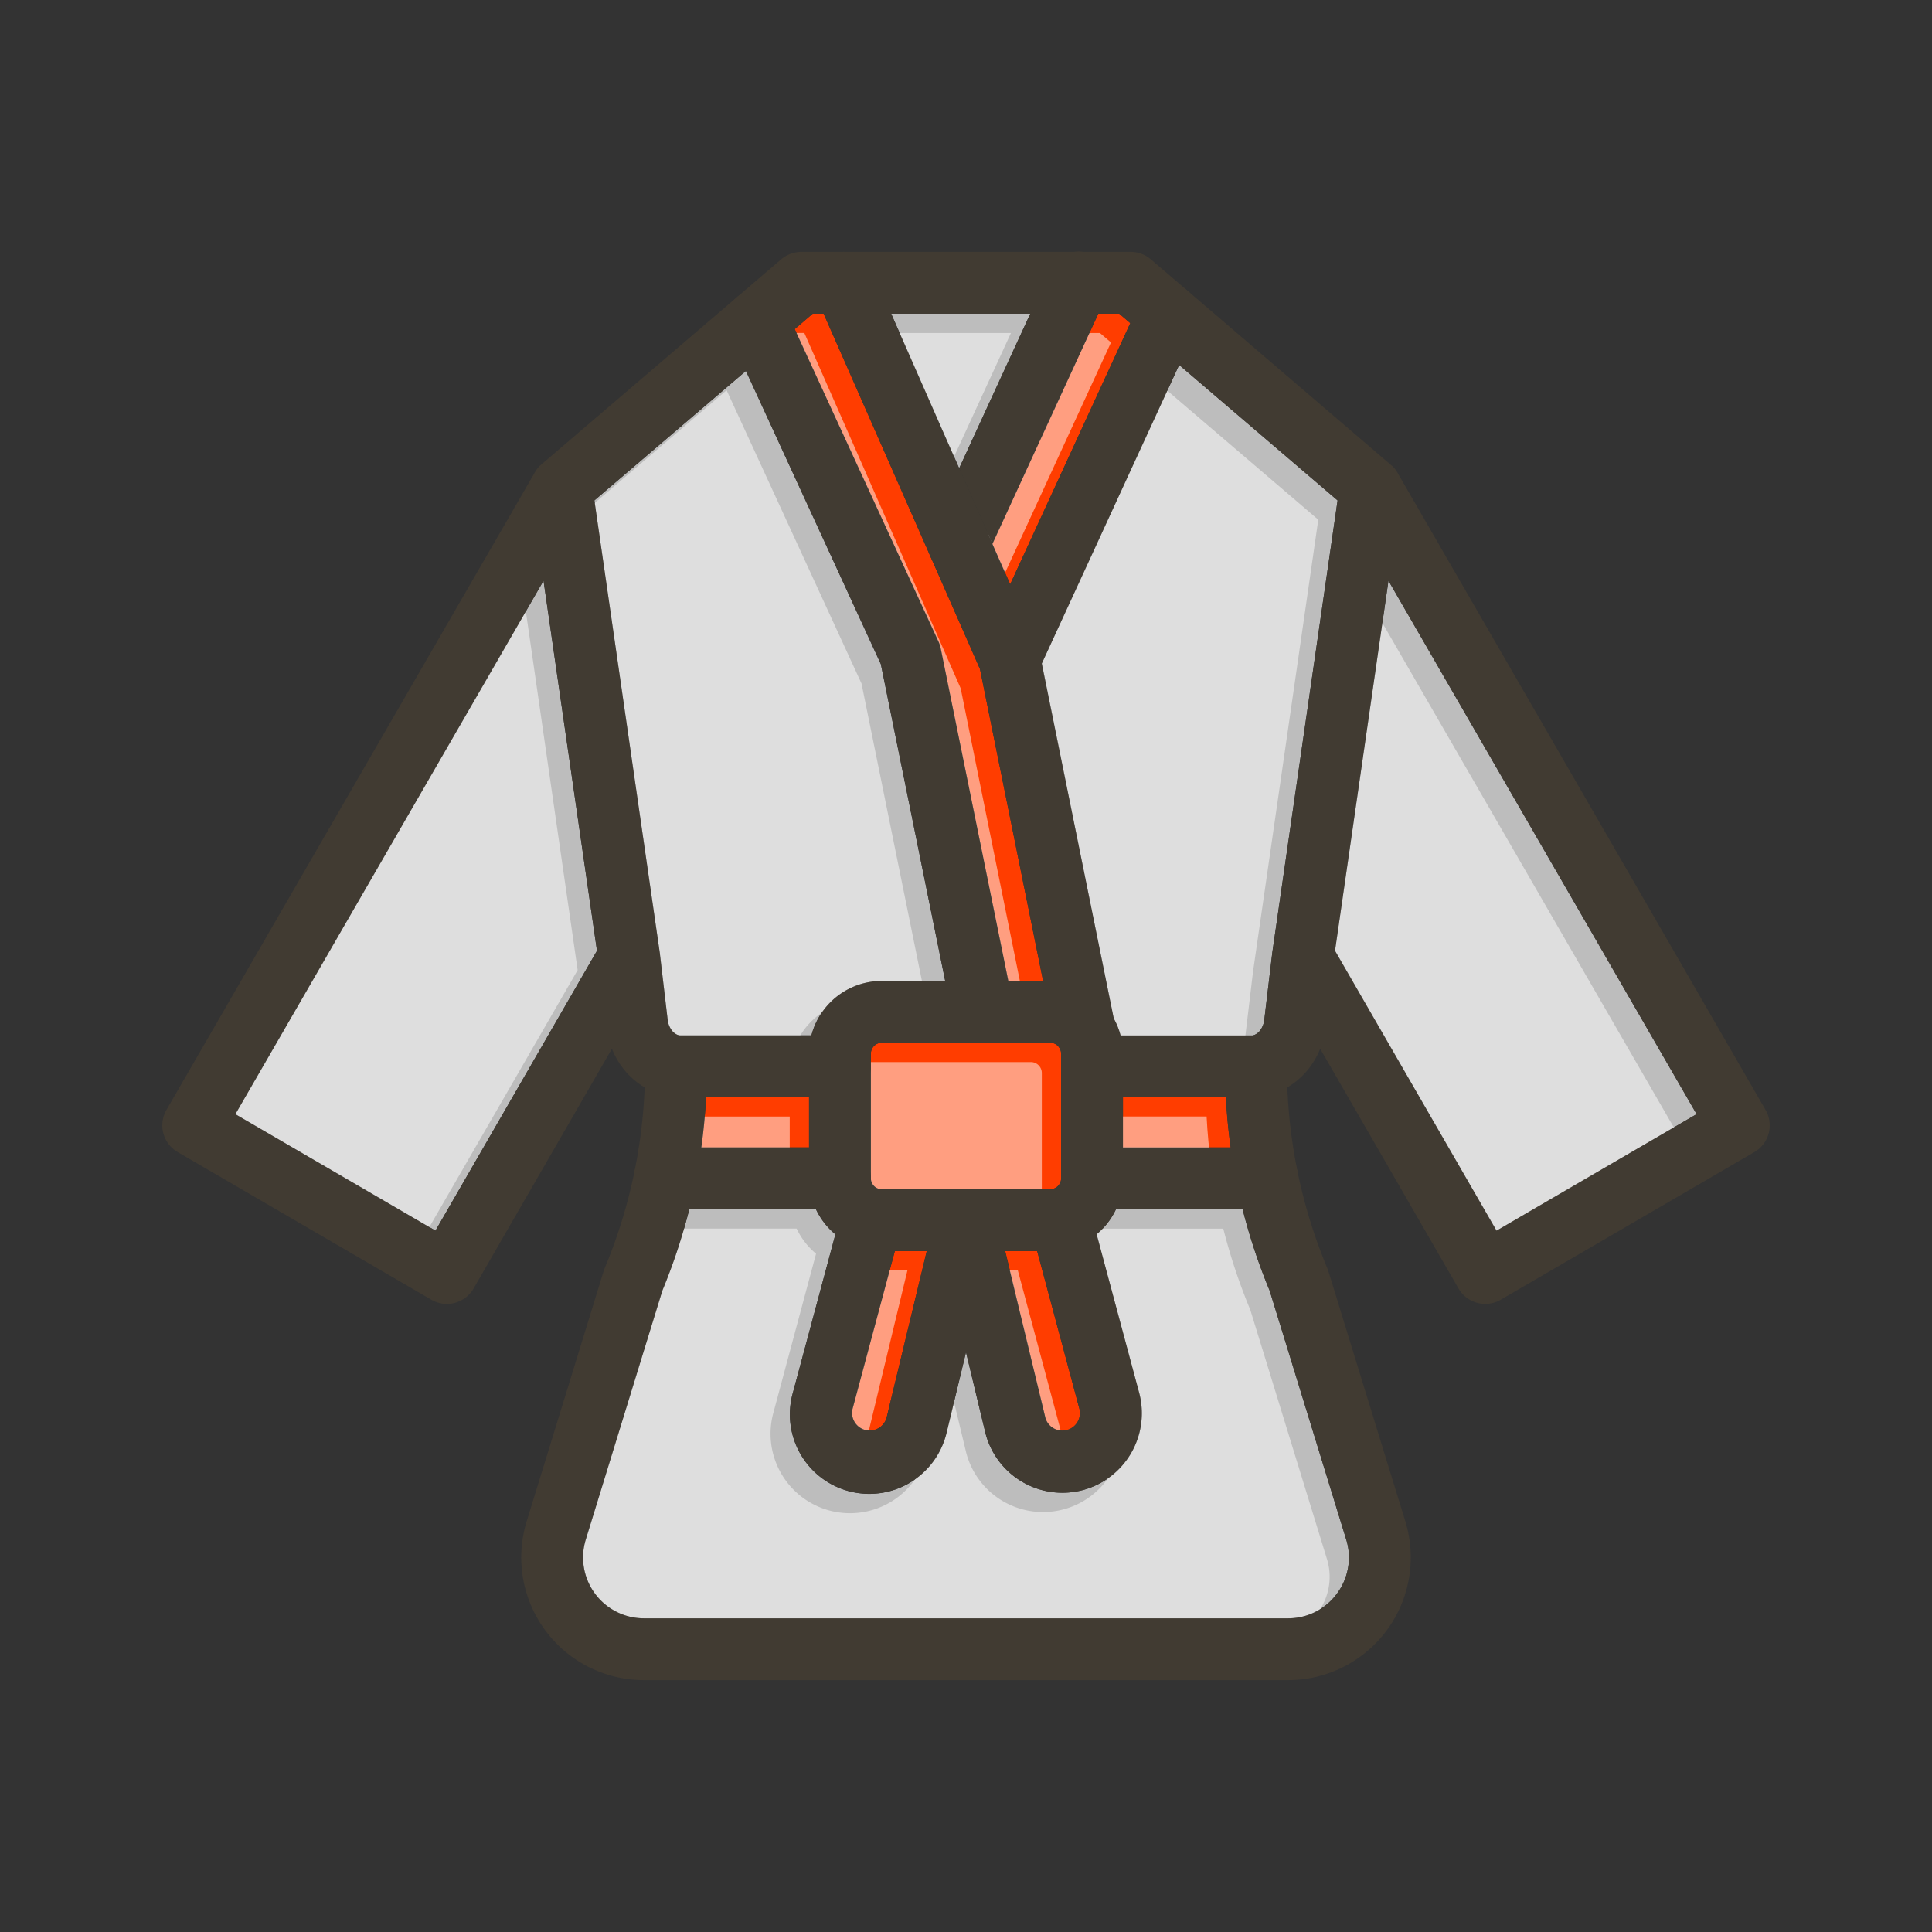 <svg id="Layer_1" viewBox="0 0 1000 1000" xmlns="http://www.w3.org/2000/svg" data-name="Layer 1"><rect x="0" y="0" width="1000" height="1000" fill="#333333" stroke="none"/><path d="m308.99 492.11-83.59 144.87-103.57-60.3 159.5-276.1z" fill="#bdbdbd"/><path d="m878.17 576.68-103.57 60.3-83.59-144.87 27.66-191.53z" fill="#bdbdbd"/><path d="m533.26 162.38-36.79 79.97-35.18-79.97z" fill="#bdbdbd"/><path d="m585.05 167.27-62.17 135.15-9.2-20.92 54.8-119.12h10.85z" fill="#ff3d00"/><path d="m539.9 507.72h-18l-35-172.16a16 16 0 0 0 -1.15-3.5l-74.4-161.72 9.31-8h5.66l55 125q.22.56.48 1.08l25.45 57.87z" fill="#ff3d00"/><path d="m489.22 507.72h-32.78a37.74 37.74 0 0 0 -36.44 28.21h-68.44a7 7 0 0 1 -3.83-2.65 11.21 11.21 0 0 1 -2.14-5.58l-4-33.94q0-.37-.09-.75l-33.84-234.01 78.43-67 69.83 151.79z" fill="#bdbdbd"/><path d="m692.34 259-33.79 234q-.06.38-.09.75l-4.05 34a11.14 11.14 0 0 1 -2.14 5.56 7 7 0 0 1 -3.83 2.66h-68.44a37 37 0 0 0 -3.57-8.88l-37.16-183.73 71.05-154.46z" fill="#bdbdbd"/><path d="m637 593.9h-55.76v-26h53.29q.68 13.1 2.47 26z" fill="#ff3d00"/><path d="m418.76 567.93v26h-55.76q1.78-12.89 2.47-26z" fill="#ff3d00"/><path d="m479.69 647.55-20.83 86.45a9.11 9.11 0 0 1 -17.55-4.87l21.87-81.6z" fill="#ff3d00"/><path d="m692 824.84a31.2 31.2 0 0 1 -25.33 12.78h-333.38a31.49 31.49 0 0 1 -30.1-40.75l39.65-128.87a302.65 302.65 0 0 0 13.92-42.08h65.58a37.84 37.84 0 0 0 10.05 13l-22 82a41.11 41.11 0 1 0 79.41 21.28c0-.13.06-.26.1-.39l10.1-41.89 10.07 41.85c0 .13.07.26.1.39a41.11 41.11 0 1 0 79.42-21.28l-22-82a37.71 37.71 0 0 0 10-12.94h65.58a302.65 302.65 0 0 0 13.99 42.06l39.65 128.89a31.2 31.2 0 0 1 -4.81 27.95z" fill="#bdbdbd"/><path d="m549.24 545.41v64.46a5.69 5.69 0 0 1 -5.68 5.68h-87.12a5.69 5.69 0 0 1 -5.68-5.68v-64.46a5.69 5.69 0 0 1 5.68-5.69h87.12a5.66 5.66 0 0 1 4.62 2.39l.12.17a5.68 5.68 0 0 1 .94 3.13z" fill="#ff3d00"/><path d="m552.26 740.32a9.12 9.12 0 0 1 -11.13-6.32l-20.82-86.48h16.51l21.86 81.61a9.1 9.1 0 0 1 -6.42 11.19z" fill="#ff3d00"/><g fill="#fff" opacity=".5"><path d="m298.99 502.11-83.59 144.87-103.57-60.3 159.5-276.1z"/><path d="m868.17 586.68-103.57 60.3-83.59-144.87 27.66-191.53z"/><path d="m523.26 172.38-36.79 79.97-35.18-79.97z"/><path d="m575.05 177.27-62.17 135.15-9.2-20.92 54.8-119.12h10.85z"/><path d="m529.9 517.72h-18l-35-172.16a16 16 0 0 0 -1.15-3.5l-74.4-161.72 9.31-8h5.66l55 125q.22.56.48 1.08l25.45 57.87z"/><path d="m479.22 517.72h-32.78a37.74 37.74 0 0 0 -36.44 28.21h-68.44a7 7 0 0 1 -3.83-2.65 11.21 11.21 0 0 1 -2.14-5.58l-4-33.94q0-.37-.09-.75l-33.84-234.01 78.43-67 69.83 151.79z"/><path d="m682.34 269-33.79 234q-.06.38-.09.75l-4.05 34a11.14 11.14 0 0 1 -2.14 5.56 7 7 0 0 1 -3.83 2.66h-68.44a37 37 0 0 0 -3.57-8.88l-37.16-183.73 71.05-154.46z"/><path d="m627 603.9h-55.76v-26h53.29q.68 13.1 2.47 26z"/><path d="m408.76 577.93v26h-55.76q1.78-12.89 2.47-26z"/><path d="m469.69 657.55-20.83 86.45a9.11 9.11 0 0 1 -17.55-4.87l21.87-81.6z"/><path d="m682 834.84a31.2 31.2 0 0 1 -25.33 12.78h-333.38a31.49 31.49 0 0 1 -30.1-40.75l39.65-128.87a302.65 302.65 0 0 0 13.92-42.08h65.58a37.84 37.84 0 0 0 10.05 13l-22 82a41.11 41.11 0 1 0 79.41 21.28c0-.13.06-.26.1-.39l10.1-41.89 10.07 41.85c0 .13.07.26.1.39a41.11 41.11 0 1 0 79.42-21.28l-22-82a37.71 37.71 0 0 0 10-12.94h65.58a302.65 302.65 0 0 0 13.99 42.06l39.65 128.89a31.2 31.2 0 0 1 -4.81 27.95z"/><path d="m539.24 555.41v64.46a5.69 5.69 0 0 1 -5.68 5.68h-87.12a5.69 5.69 0 0 1 -5.68-5.68v-64.46a5.69 5.69 0 0 1 5.68-5.69h87.12a5.66 5.66 0 0 1 4.62 2.39l.12.17a5.68 5.68 0 0 1 .94 3.13z"/><path d="m542.26 750.32a9.12 9.12 0 0 1 -11.13-6.32l-20.82-86.48h16.51l21.86 81.61a9.1 9.1 0 0 1 -6.42 11.19z"/></g><g fill="#413b32"><path d="m666.11 551.93a16 16 0 0 1 -16 16h-84.87a16 16 0 0 1 -16-16c0-.31 0-.61 0-.92 0-.14 0-.28 0-.43s0-.28 0-.42a1 1 0 0 1 0-.17c0-.13 0-.26 0-.39a2.71 2.71 0 0 1 .06-.38l.06-.33c0-.16.06-.32.1-.48a.44.44 0 0 0 0-.1v-.09c.06-.24.12-.48.19-.72s.07-.25.11-.37l.12-.37s0-.09 0-.13a2.25 2.25 0 0 1 .08-.24c0-.13.1-.26.16-.39l.06-.15a6.13 6.13 0 0 1 .35-.79 16 16 0 0 1 14.44-9.12h84.87a16 16 0 0 1 16.27 15.99z"/><path d="m450.75 551.93a16 16 0 0 1 -16 16h-84.86a16 16 0 0 1 0-32h84.86a16 16 0 0 1 16 16z"/><path d="m512 539.4a15.81 15.81 0 0 1 -2.8.32h-.75a16 16 0 0 1 -15.31-12.81l-3.9-19.19-33.3-164-69.85-151.72-8.85-19.24a16 16 0 0 1 3.74-18.5l.12-.1.62-.54a16.41 16.41 0 0 1 3.37-2.08 16 16 0 0 1 21.22 7.85l5.05 11 74.4 161.72a16 16 0 0 1 1.15 3.5l35 172.16 2.6 12.82a16 16 0 0 1 -12.51 18.81z"/><path d="m577.34 533a15.63 15.63 0 0 1 -.27 2.92 16 16 0 0 1 -26.27 9.12 15 15 0 0 1 -1.33-1.31c-.18-.2-.36-.4-.53-.61s-.43-.56-.64-.85l-.12-.17a16 16 0 0 1 -2.59-6.3l-5.69-28.09-32.68-161.43-25.45-57.87q-.25-.53-.48-1.08l-55-124.95-4.2-9.55a16 16 0 1 1 29.29-12.89l9.87 22.44 35.18 80 17.21 39.14 9.2 20.92 14.36 32.56a16.37 16.37 0 0 1 1 3.27l1 5.11 37.25 183.62.56 2.78a15.46 15.46 0 0 1 .33 3.22z"/><path d="m496.47 242.36 17.21 39.14-3 6.54a16 16 0 0 1 -28.9.37q-.25-.53-.48-1.08a16 16 0 0 1 .31-12.66z"/><path d="m572.76 153.07-4.28 9.31h-35.22l10.43-22.68a16 16 0 1 1 29.07 13.37z"/><path d="m619.17 169.65-8.85 19.24-71.05 154.46-2.18 4.74a16 16 0 1 1 -29.09-13.36l14.86-32.31 62.17-135.15 5.05-11a16 16 0 0 1 21.22-7.85 15.84 15.84 0 0 1 3.38 2.09l.6.52.1.08a16 16 0 0 1 3.79 18.54z"/><path d="m913.85 574.49-190.48-329.76a14.88 14.88 0 0 0 -1-1.59s0 0 0 0a0 0 0 0 0 0 0s0 0 0 0a0 0 0 0 1 0 0 15.91 15.91 0 0 0 -2.46-2.53l-104.51-89.49-.1-.08-.6-.52-19.06-16.3a16 16 0 0 0 -10.4-3.84h-170.48a16 16 0 0 0 -10.4 3.84l-22.64 19.36-.62.54-.12.1-100.61 86.05a15.91 15.91 0 0 0 -2.46 2.53 0 0 0 0 1 0 0s0 0 0 0a0 0 0 0 0 0 0s0 0 0 0a14.88 14.88 0 0 0 -1 1.59l-190.76 330.1a16 16 0 0 0 5.85 21.83l131.24 76.4a16 16 0 0 0 21.91-5.83l71.58-124.08a41.55 41.55 0 0 0 5.79 10.19 39.51 39.51 0 0 0 11.16 9.84 269.78 269.78 0 0 1 -5.17 43c-.11.58-.23 1.15-.35 1.73a271.22 271.22 0 0 1 -15.16 48.83 13.84 13.84 0 0 0 -.52 1.45l-39.88 129.61a63.5 63.5 0 0 0 60.69 82.16h333.42a63.5 63.5 0 0 0 60.69-82.16l-39.88-129.61a13.84 13.84 0 0 0 -.52-1.45 271.22 271.22 0 0 1 -15.16-48.84c-.12-.58-.24-1.15-.35-1.73a269.78 269.78 0 0 1 -5.17-43 39.68 39.68 0 0 0 11.17-9.83 41.84 41.84 0 0 0 5.83-10.17l71.58 124.06a16 16 0 0 0 21.91 5.83l131.24-76.4a16 16 0 0 0 5.8-21.83zm-688.45 62.51-103.57-60.3 159.5-276.1 27.67 191.51zm433.15-144q-.06.38-.09.75l-4.05 34a11.14 11.14 0 0 1 -2.14 5.56 7 7 0 0 1 -3.83 2.66 9.19 9.19 0 0 1 -1 .22 16 16 0 0 0 -13.36 15.78q0 8 .42 16 .68 13.08 2.47 26a296.89 296.89 0 0 0 6.24 32 302.65 302.65 0 0 0 13.95 42.03l39.65 128.89a31.49 31.49 0 0 1 -30.1 40.75h-333.42a31.49 31.49 0 0 1 -30.1-40.75l39.65-128.89a302.65 302.65 0 0 0 13.92-42.08 296.89 296.89 0 0 0 6.24-32q1.78-12.89 2.47-26 .42-8 .42-16a16 16 0 0 0 -13.36-15.78 9.19 9.19 0 0 1 -1-.22 7 7 0 0 1 -3.83-2.65 11.21 11.21 0 0 1 -2.14-5.58l-4-33.94q0-.37-.09-.75l-33.81-234 78.43-67 25.27-21.62 9.31-8h158.66l5.72 4.89 25.27 21.62 82 70.14zm116.05 144-83.6-144.89 27.66-191.53 159.5 276.1z"/><path d="m568.48 162.38-54.8 119.12-17.21-39.14v-.01l36.79-79.97z"/><path d="m549.47 543.74c-.18-.2-.36-.4-.53-.61s-.43-.56-.64-.85a5.68 5.68 0 0 1 .94 3.13v6.52c0-.31 0-.61 0-.92 0-.14 0-.28 0-.43s0-.28 0-.42a1 1 0 0 1 0-.17c0-.26.07-.52.11-.77l.06-.33c0-.16.06-.32.1-.48a.44.44 0 0 0 0-.1v-.09c.06-.24.12-.48.19-.72s.07-.25.11-.37l.12-.37s0-.09 0-.13a2.25 2.25 0 0 1 .08-.24c0-.13.1-.26.16-.39l.06-.15a6.13 6.13 0 0 1 .35-.79 15 15 0 0 1 -1.11-1.32zm0 0c-.18-.2-.36-.4-.53-.61s-.43-.56-.64-.85a5.68 5.68 0 0 1 .94 3.13v6.52c0-.31 0-.61 0-.92 0-.14 0-.28 0-.43s0-.28 0-.42a1 1 0 0 1 0-.17c0-.13 0-.26 0-.39a2.71 2.71 0 0 1 .06-.38l.06-.33c0-.16.06-.32.1-.48a.44.44 0 0 0 0-.1v-.09c.06-.24.12-.48.19-.72s.07-.25.11-.37l.12-.37s0-.09 0-.13a2.25 2.25 0 0 1 .08-.24c0-.13.1-.26.16-.39l.06-.15a6.13 6.13 0 0 1 .35-.79 15 15 0 0 1 -1.06-1.32zm30.53-7.81a37 37 0 0 0 -3.57-8.88 37.74 37.74 0 0 0 -32.89-19.31h-87.1a37.68 37.68 0 0 0 -37.68 37.69v64.46a37.39 37.39 0 0 0 3.58 16 37.8 37.8 0 0 0 34.1 21.65h87.12a37.68 37.68 0 0 0 37.68-37.68v-64.45a37.55 37.55 0 0 0 -1.24-9.48zm-123.56 79.62a5.69 5.69 0 0 1 -5.68-5.68v-64.46a5.69 5.69 0 0 1 5.68-5.69h87.12a5.66 5.66 0 0 1 4.62 2.39l.12.17a5.68 5.68 0 0 1 .94 3.13v64.46a5.69 5.69 0 0 1 -5.68 5.68zm93-71.81c-.18-.2-.36-.4-.53-.61s-.43-.56-.64-.85a5.68 5.68 0 0 1 .94 3.13v6.52c0-.31 0-.61 0-.92 0-.14 0-.28 0-.43s0-.28 0-.42a1 1 0 0 1 0-.17c0-.13 0-.26 0-.39a2.71 2.71 0 0 1 .06-.38l.06-.33c0-.16.06-.32.1-.48a.44.44 0 0 0 0-.1v-.09c.06-.24.12-.48.19-.72s.07-.25.11-.37l.12-.37s0-.09 0-.13a2.25 2.25 0 0 1 .08-.24c0-.13.1-.26.16-.39l.06-.15a6.13 6.13 0 0 1 .35-.79 15 15 0 0 1 -1.03-1.32zm0 0c-.18-.2-.36-.4-.53-.61s-.43-.56-.64-.85a5.68 5.68 0 0 1 .94 3.13v6.52c0-.31 0-.61 0-.92 0-.14 0-.28 0-.43s0-.28 0-.42a1 1 0 0 1 0-.17c0-.13 0-.26 0-.39a2.71 2.71 0 0 1 .06-.38l.06-.33c0-.16.06-.32.1-.48a.44.44 0 0 0 0-.1v-.09c.06-.24.12-.48.19-.72s.07-.25.11-.37l.12-.37s0-.09 0-.13a2.25 2.25 0 0 1 .08-.24c0-.13.1-.26.16-.39l.06-.15a6.13 6.13 0 0 1 .35-.79 15 15 0 0 1 -1.03-1.32z"/><path d="m515.56 635.3-2.95 12.25-12.61 52.37-10.08 41.84c0 .13-.07.26-.1.39a41.11 41.11 0 1 1 -79.41-21.28l22-82 3.25-12.11c.08-.3.17-.59.27-.88a16 16 0 0 1 30.61 9.12l-3.36 12.53-21.87 81.6a9.11 9.11 0 0 0 17.55 4.87l20.83-86.47 4.65-19.32c0-.14.07-.28.1-.42l.18-.68q.08-.28.18-.57a16 16 0 0 1 .57-1.5 12.12 12.12 0 0 1 .57-1.14 15 15 0 0 1 1-1.67c.25-.36.52-.7.81-1a15.57 15.57 0 0 1 2.38-2.28c.35-.27.7-.52 1.07-.76a9.75 9.75 0 0 1 1.12-.67l.56-.29a12.36 12.36 0 0 1 1.34-.59c.43-.17.87-.31 1.32-.44.22-.07.45-.12.68-.18l.86-.18c.37-.07.74-.13 1.12-.17l.85-.07q.45 0 .9 0 .45 0 .9 0c.28 0 .55 0 .82.07a11.39 11.39 0 0 1 1.15.17l.86.18.68.18c.23.06.45.13.67.21l.65.23c.47.18.92.38 1.37.6l.52.28.57.32a12.82 12.82 0 0 1 1.09.72 15.83 15.83 0 0 1 4.76 5.38c.1.17.19.35.28.52.22.44.42.9.6 1.37.08.22.16.43.23.65s.15.45.21.67l.18.68.1.42a16 16 0 0 1 -.03 7.05z"/><path d="m560.53 771.24a41.12 41.12 0 0 1 -50.36-29.08c0-.13-.06-.26-.1-.39l-10.07-41.85-12.61-52.37-2.95-12.25a16 16 0 0 1 -.1-7.07c0-.14.07-.28.1-.42l.18-.68q.08-.28.18-.57a16 16 0 0 1 .57-1.5 12.12 12.12 0 0 1 .57-1.14 15 15 0 0 1 1-1.67c.25-.36.52-.7.81-1a15.57 15.57 0 0 1 2.38-2.28c.35-.27.7-.52 1.07-.76a9.75 9.75 0 0 1 1.12-.67l.56-.29a12.36 12.36 0 0 1 1.34-.59c.43-.17.87-.31 1.32-.44.22-.07.45-.12.68-.18l.86-.18c.37-.07.74-.13 1.12-.17l.85-.07q.45 0 .9 0 .45 0 .9 0c.28 0 .55 0 .82.07a11.39 11.39 0 0 1 1.15.17l.86.18.68.18c.23.06.45.13.67.21l.65.23c.47.18.92.38 1.37.6l.52.28.57.32c.37.23.74.47 1.09.72a15.83 15.83 0 0 1 4.76 5.38c.1.17.19.35.28.52.22.44.42.9.6 1.37.08.22.16.43.23.65s.15.45.21.67l.18.68.1.42 4.65 19.32 20.89 86.41a9.11 9.11 0 0 0 17.55-4.87l-21.86-81.61-3.36-12.52a16 16 0 0 1 30.64-9.16c.1.29.19.58.27.88l3.24 12.1 22 82a41.16 41.16 0 0 1 -29.08 50.42z"/><path d="m672 609.9a16 16 0 0 1 -16 16h-90.75c-.39 0-.77 0-1.15 0a16 16 0 0 1 -14-10.94 15.76 15.76 0 0 1 -.81-5 16 16 0 0 1 16-16h90.71a16 16 0 0 1 15.48 11.92c.11.58.23 1.15.35 1.73a16.53 16.53 0 0 1 .17 2.29z"/><path d="m450.75 609.9a15.76 15.76 0 0 1 -.81 5 16 16 0 0 1 -14 10.94c-.38 0-.77 0-1.16 0h-90.78a16 16 0 0 1 -16-16 16.53 16.53 0 0 1 .17-2.34c.12-.58.24-1.15.35-1.73a16 16 0 0 1 15.48-11.87h90.76a16 16 0 0 1 15.99 16z"/></g></svg>